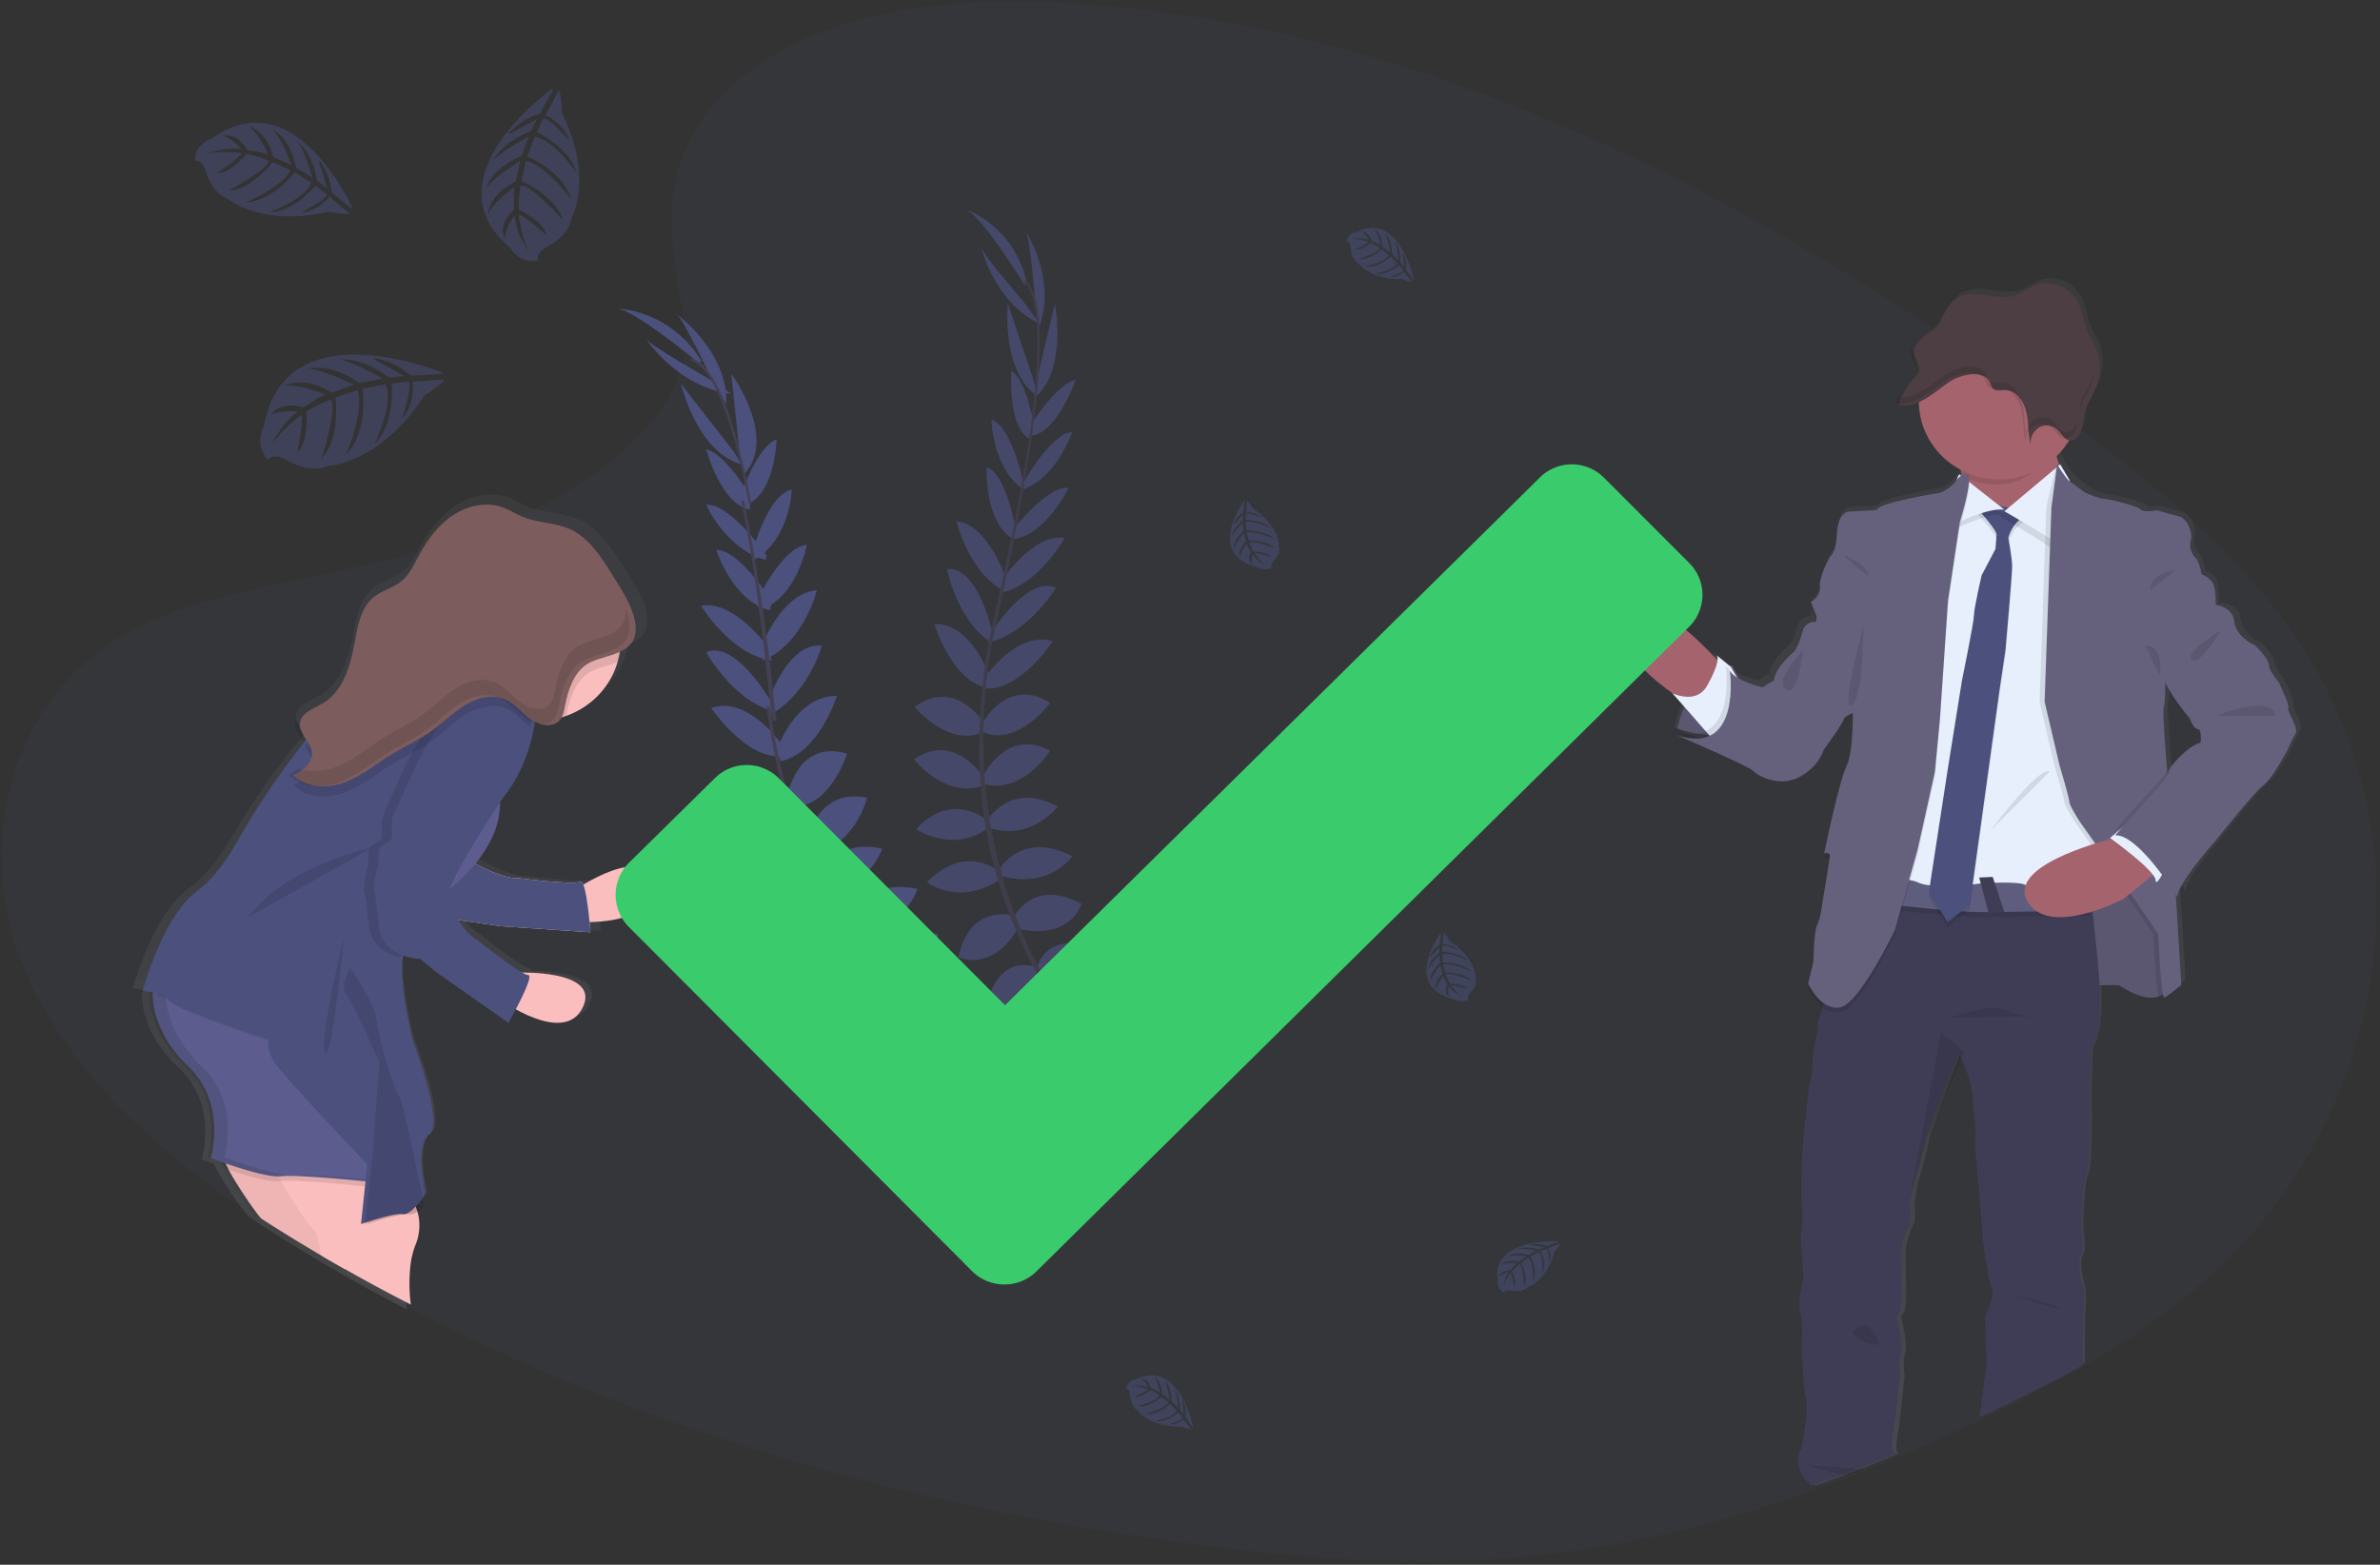 <svg id="check" width="473" height="311" xmlns="http://www.w3.org/2000/svg"><rect width="100%" height="100%" fill="#333333" stroke="none"/><defs><linearGradient x1="50.014%" y1="100.014%" x2="50.014%" y2="-.012%" id="a"><stop stop-color="gray" stop-opacity=".25" offset="0%"/><stop stop-color="gray" stop-opacity=".12" offset="54%"/><stop stop-color="gray" stop-opacity=".1" offset="100%"/></linearGradient><linearGradient x1="50.003%" y1="100.015%" x2="50.003%" y2="-.001%" id="b"><stop stop-color="gray" stop-opacity=".25" offset="0%"/><stop stop-color="gray" stop-opacity=".12" offset="54%"/><stop stop-color="gray" stop-opacity=".1" offset="100%"/></linearGradient></defs><g transform="translate(-10 -29)" fill="none" fill-rule="evenodd"><path d="M448.047 283.665a116.847 116.847 0 0 1-4.518 3.771c-.259.21-.526.41-.789.624a158.665 158.665 0 0 1-17.25 11.641l-1.122.653c-.27.164-.538.316-.821.468-6.268 3.615-12.77 6.942-19.35 10.094l-.07.037-.496.234a395.686 395.686 0 0 1-16.158 7.295l-.132.05a420.245 420.245 0 0 1-7.393 3.028c-1.006.41-2.016.792-3.027 1.182-1.901.726-3.807 1.44-5.73 2.125l-.238.09-.41.144-.514.189a283.939 283.939 0 0 1-15.242 4.957l-.09.024a258.035 258.035 0 0 1-10.84 2.901l-.496.124a218.69 218.69 0 0 1-16.224 3.282l-1.257.201a209.774 209.774 0 0 1-12.059 1.535c-22.75 2.195-45.771.41-68.382-2.65-45.656-6.189-90.709-17.789-131.798-35.97a383.64 383.64 0 0 1-23.198-11.203c-.062-.033-.115-.066-.177-.094a335.287 335.287 0 0 1-13.426-7.448c-1.294-.747-2.58-1.51-3.857-2.277a391.143 391.143 0 0 1-4.695-2.873 343.423 343.423 0 0 1-6.16-3.935l-.962-.64-.37-.25c-.521-.349-1.034-.698-1.552-1.05-19.304-13.131-36.518-29.044-44.65-48.958-9.398-22.979-3.384-52.113 19.891-65.695 8.001-4.677 17.3-7.217 26.698-9.314l.96-.214c1.59-.348 3.18-.685 4.761-1.021 5.54-1.174 11.11-2.34 16.626-3.64a262.984 262.984 0 0 0 8.552-2.154l1.158-.32a138.54 138.54 0 0 0 19.965-7.025h.042c.694-.308 1.38-.628 2.053-.956.436-.206.87-.41 1.306-.636 6.983-3.472 14.376-8.285 20.064-14.022.456-.46.9-.927 1.331-1.395.333-.365.661-.734.978-1.104 3.988-4.645 6.748-9.802 7.274-15.276.177-1.84.094-3.695-.247-5.511-.645-3.443-1.269-6.812-1.729-10.099-.858-6.175-1.15-12.08.041-17.771 1.212-5.802 3.96-11.387 9.204-16.803a49.196 49.196 0 0 1 2.56-2.462 53.927 53.927 0 0 1 14.223-8.979c.64-.273 1.285-.547 1.934-.82 14.409-5.827 31.72-7.042 47.895-6.237a261.514 261.514 0 0 1 44.876 6.237c1.17.262 2.341.537 3.504.82a311.287 311.287 0 0 1 36.965 11.42c31.372 11.789 60.98 28.157 88.643 46.22l.822.534a560.752 560.752 0 0 1 10.018 6.684l1.466.997c.723.493 1.441.986 2.156 1.482l2.202 1.522c.103.062.202.132.295.21l1.873 1.296c1.085.755 2.16 1.514 3.24 2.277l2.317 1.642c.481.344.966.685 1.446 1.034l2.465 1.797.55.41c.115.082.23.164.34.255l.07.045c6.68 4.895 13.197 9.97 19.305 15.35l.788.698.083.074c.665.59 1.33 1.19 1.983 1.793 7.977 7.255 15.123 15.051 20.964 23.668 26.829 39.803 18.865 94.915-18.458 127.688z" fill="#4B507D" opacity=".1"/><path d="M465.8 169.078c.265-.712-1.709-4.66-1.709-4.856 0-.196-2.065-2.39-2.065-3.625 0-1.234-2.696-3.882-2.696-3.882s-3.626-1.492-4.022-4.724c-.397-3.233-4.196-3.302-4.344-3.306 0 0 0-.295.025-.744 0-1.006-.03-2.8-.488-3.785a3.871 3.871 0 0 0-2.238-1.884s-.413-2.521-1.19-3.298a3.688 3.688 0 0 1-.916-3.498c.219-.686.03-1.957-.516-3.02-.413-.846-1.082-1.57-1.924-1.77h-.07c-1.892-.453-4.01-1.148-4.01-1.148s-.215.04-.533.086l-.264-.086c-.456.084-.917.141-1.38.172a1.726 1.726 0 0 1-1.118-.364c-.661-.715-5.996-2.072-6.983-2.072-.987 0-3.824-1.296-3.824-1.296l-2.829-2.137c-.793-.597-2.263-3.024-2.477-3.384l-.033-.045c-.206-.463-.38-.94-.52-1.426-.03-.09-.05-.18-.08-.278.575-.595 1.102-1.235 1.574-1.912v-.02c.128-.177.248-.369.368-.553.173-.272.338-.554.495-.846.066-.126.128-.257.194-.38.14-.005.28-.029.413-.07l.178-.064c.163-.075.315-.17.454-.282l.132-.119c.372-.347.655-.778.826-1.255.045-.139.087-.282.12-.408 0-.05.025-.102.037-.147a4 4 0 0 0 .062-.299l.025-.163c0-.102.033-.196.05-.29.016-.094 0-.115 0-.168 0-.118.032-.245.045-.368.057-.462.107-.915.206-1.365a.036.036 0 0 0 0-.02c.216-.866.544-1.701.975-2.485.413-.789.867-1.565 1.238-2.378.108-.233.211-.47.302-.707.09-.237.182-.524.264-.79 0-.077.037-.159.058-.24.054-.193.098-.388.132-.585.022-.084.039-.17.05-.257a9.935 9.935 0 0 0-.57-5.366c-.492-1.226-1.239-2.31-1.73-3.523-.756-1.843-.954-3.927-1.88-5.685-1.548-2.942-5.202-4.413-8.204-3.306-1.43.523-2.672 1.55-4.13 2.01-1.94.618-4.026.152-6.041-.126-2.015-.278-4.245-.298-5.864 1.001-1.862 1.5-2.374 4.32-4.13 5.963a9.49 9.49 0 0 1-1.374 1.022c-.355.24-.715.478-1.05.752a3.873 3.873 0 0 0-1.217 1.634 1.371 1.371 0 0 0-.046.14 1.26 1.26 0 0 0-.045.167c0 .061-.02.127-.03.192-.007.065 0 .09 0 .135a2.334 2.334 0 0 0 0 .294v.05c0 .105.034.216.055.326v.09c0 .033.05.184.082.27a.202.202 0 0 1 0 .053c.035.1.075.198.12.294 0 .045.037.098.058.147.024.039.043.08.058.123.256.477.46.98.61 1.5.081.33.06.678-.061.997a1.59 1.59 0 0 1-.265.437 5.468 5.468 0 0 1-.462.507 13.52 13.52 0 0 0-3.188 5.32l.087.025.087.02c.16.049.324.083.49.103.11.018.22.03.331.037.452.023.904-.012 1.346-.106a2.083 2.083 0 0 0 .285-.07h.042c.37-.095.732-.22 1.082-.372.082-.037.169-.07.251-.11v1.52c.314 5.229 3.296 9.94 7.912 12.501.236.135.467.262.707.38l.057.41c.017.126.033.232.046.35l-.182-.167a1.212 1.212 0 0 0-.491-.098 1.59 1.59 0 0 0-.785.2c-.422.24-.775.582-1.028.993-1.115 1.688-3.23 2.452-3.23 2.452s-11.975 1.876-12.445 3.43l-5.6.326s-1.978.258-2.172 4.336v.095c-.029.486-.066.919-.111 1.307v.057c-.347 2.718-1.132 3.008-1.132 3.008s-2.308 4.013-2.11 6.085a.194.194 0 0 1 0 .05c.027.28.009.562-.054.837a3.684 3.684 0 0 1-1.726 2.203l-.26 3.678s-2.172-.323-2.767 2.203c-.594 2.525-1.651 3.678-1.651 3.678s-3.622 2.979-3.82 5.5l-2.242 1.361s-5.2-1.164-6.388-3.236c0 0-.14-.14-.364-.34l-.033-.048v.024c-.776-.727-2.432-2.248-2.176-1.9.154.327.191.695.107 1.046l-.388-.409-1.036-1.144s-1.483-1.373-3.568-3.012c-.476-.376-.979-.76-1.507-1.152-2.668-1.958-5.876-3.944-8.26-4.243-.049-.098-.247-.837-.714-.837a.788.788 0 0 0-.512.249 6.769 6.769 0 0 0-2.22 4.976 6.767 6.767 0 0 0 2.175 4.996l.54.498 1.677 1.553 5.658 5.231c.07.05.136.102.206.147l.335.41.26.33.45.568.648.818c-.033.085-.07.167-.099.249-.243.588-.454 1.16-.628 1.684v.057c-.04.13-.082.253-.12.376 0 .04-.028.086-.04.126-.042.123-.075.246-.112.356-.037.11-.041.143-.058.213-.016.069-.029.085-.041.126-.186.65-.302 1.149-.364 1.426l-.437-.134.413.184a.55.55 0 0 1 0 .069l-.025.13c.128.062.264.12.413.177l.095.04 1.619.707c.326.143.68.295 1.06.466.38.172.674.299 1.041.454 4.229 1.863 10.155 4.54 10.576 5.076.656.846 5.005 3.302 8.96 1.226 3.957-2.076 4.803-5.248 4.803-5.248s3.824-5.239 3.956-6.015c.1-.597 1.867-1.271 2.684-1.553l.079-.025.33-.106V169.752c0 1.823-.025 5.787-.603 8.668a.053.053 0 0 0 0 .024 9.352 9.352 0 0 1-.656 2.166c-1.516 3.172-4.345 17.222-4.345 17.222h.066c.164-.03.33-.038.496-.025-.058.262-.095.466-.124.605-.029.14-.041.209-.041.209h.05c.157-.03.318-.04.478-.029.055.003.108.01.161.02 0 .082-.024.18-.04.295V199.009c0 .016-.026.127-.034.196-.343 2.338-1.334 8.423-1.334 8.423s-.413 3.363-1.057 4.528c-.277.495-.446 1.864-.553 3.27 0 .204-.03.408-.046.62a73.653 73.653 0 0 0-.123 3.356l-.03.106-.97 4.357c.016.04.034.08.054.118.07.13.182.356.343.634l.05.106a12.173 12.173 0 0 0 2.287 3.188c.216.212.448.407.694.584 0 .049-.021.102-.03.143-.008.04-.024.155-.036.229a6.564 6.564 0 0 1-.467 1.635 5.423 5.423 0 0 0-.475 1.781c-.05.44-.064.883-.041 1.324l-.054.242c-.144.666-.557 2.62-.78 4.209-.054.364-.104.715-.133 1.042a5.011 5.011 0 0 0 0 .911 7.407 7.407 0 0 1-.082 1.529c0 .147-.033.298-.054.45-.223 1.438-.59 2.946-.59 2.946l-1.185 11.259v.666c0 .086 0 .184-.025.294 0 .266-.042.58-.07.949 0 .13-.009.267-.025.408 0 .123 0 .254-.025.388v.213c0 .074 0 .212-.02.323-.021.11 0 .208 0 .31v.29c-.038.601-.08 1.251-.108 1.91v.628c0 .209 0 .41-.029.63v4.16c.01.435.042.869.1 1.3.045.319.078.654.094.997v.474c.004.079.004.158 0 .237V272.203c-.103 1.406-.297 2.546-.326 2.726v.384c0 .102.025.233.037.376v.204a.8.8 0 0 0 .025.237c.025.082 0 .078 0 .123 0 .147.025.298.041.458.017.159.037.33.05.502l.025.323c0 .155.033.319.045.478v.164c0 .11.025.216.033.33l.037.503c0 .11.025.225.033.336.008.11 0 .114 0 .171l.054.662c0 .11 0 .217.02.327 0 .172.025.348.042.511.016.164 0 .376.029.548.029.171.02.343.024.498.047.46.047.925 0 1.386-.107.466-.454 1.77-.652 3.183 0 .127-.037.254-.05.384-.012.131 0 .152 0 .23l-.024.306c0 .245-.03.494-.03.735-.018.551.045 1.102.187 1.635.094.354.163.715.206 1.079 0 .057 0 .119.02.18 0 .13.03.265.042.408.012.144.02.278.029.41 0 .285.025.58.037.878v.592a57.753 57.753 0 0 1-.078 3.846v.106s.413 7.254.854 9.58c.058.306.1.617.128.936 0 .118 0 .237.021.355a18.05 18.05 0 0 1-.28 4.021s-.463 4.982-.657 4.982c-.095 0-.525.769-.59 1.93v.032c-.059 1.295.342 3.077 2.167 4.839l.198.192.24-.09a276.057 276.057 0 0 0 8.804-3.294c2.5-.978 4.977-1.984 7.433-3.016a.467.467 0 0 1-.236-.294c-.38-1.002.186-4.087.302-4.561.115-.474 1.185-10.556 1.185-10.556s-.413-3.168.132-4.524c.545-1.357-.66-6.609-.66-6.609s-.414-.645.33-1.422c.743-.776.462-7.703.462-7.703s-.066-3.499-.066-4.406c0-.907.793-4.21 1.511-5.313.719-1.103.269-4.536.269-4.536l.041-.262c0-.098.033-.22.058-.363l.062-.348c.313-1.896.74-3.773 1.28-5.619.859-2.718 1.846-7.507 1.846-7.507l5.76-15.289.19-.474.07-.188s2.83 5.182 2.83 9.972c0 0 .726 5.762.532 7.315-.194 1.553.59 8.868.59 8.868s.851 10.491.851 10.94c0 .45 1.057 8.521 1.718 9.747.66 1.226-.66 4.986-1.053 5.375-.392.388.132 9.906.132 9.906s-.995 7.507-1.19 9.06c-.036.282-.094.707-.156 1.226 6.607-3.138 13.152-6.453 19.453-10.053.273-.151.541-.303.826-.466l.046-9.29s.462-4.335-.066-6.089c-.529-1.753-1.053-5.108-.327-6.015.727-.908.066-5.113.066-5.113s0-8.872.987-11.07c.987-2.2.661-16.12.661-16.12l.26-9.129s2.102-1.97 1.652-12.174v-.348c2.296-.143 4.885-.225 5.277.094.628.499 4.163 2.763 6.9 2.199a3.376 3.376 0 0 0 1.264-.52c.595-.26 3.304-2.525 3.304-2.525l-1.05-17.462-.11-1.942c.198.299.371.564.52.818.413.62.64 1 .64 1 0-2.717 7.775-11.52 7.775-11.52s7.247-9.256 8.825-10.36c1.577-1.103 4.679-6.927 4.679-6.927a28.107 28.107 0 0 1 1.581-3.236c.702-1.177-1.68-4.287-1.416-4.998zm-23.186 12.427a4.042 4.042 0 0 1-.875 1.745c-.033-.408-.066-.788-.1-1.197v-.106c-.462-5.697-.957-12.588-.73-13.262.186-.54.252-1.97.272-3.343.03-1.565 0-3.057 0-3.057l.075-.102c1.33 4.087 5.454 8.852 5.454 8.852s.727 2.072 1.582 2.137c.855.066.524 2.718.524 2.718a3.134 3.134 0 0 0-1.123.409 9.847 9.847 0 0 0-1.164.78c-1.891 1.423-3.87 3.764-3.915 4.426z" fill="url(#a)" fill-rule="nonzero"/><path d="M343.347 173.759s2.59-12.405 10.912-12.47l6.088 11.445-4.094 2.542s-8.794.256-12.906-1.517z" fill="#65617D"/><path d="M360.347 172.716l-4.08 2.56s-6.21.18-10.648-.814a12.967 12.967 0 0 1-2.272-.704s0-.07.045-.2a.26.26 0 0 1 0-.049 26.525 26.525 0 0 1 1.577-4.559c.254-.558.548-1.132.86-1.706 1.22-2.145 2.935-4.25 5.283-5.292a7.771 7.771 0 0 1 2.775-.663h.37l.138.252 2.058 3.871 3.894 7.304z" fill="#000" opacity=".1"/><path d="M422.425 225.187s8.351-.773 9.087-.193c.735.58 5.478 3.558 8.288 1.682 2.809-1.876.935-8.409.935-8.668 0-.259-.268-9.507-.268-9.507l-5.011-6.533-6.282-11.445-12.827-1.234.332 18.175-.064 9.314 5.81 8.409z" fill="#65617D"/><path d="M422.425 225.187s8.351-.773 9.087-.193c.735.58 5.478 3.558 8.288 1.682 2.809-1.876.935-8.409.935-8.668 0-.259-.268-9.507-.268-9.507l-5.011-6.533-6.282-11.445-12.827-1.234.332 18.175-.064 9.314 5.81 8.409z" fill="#000" opacity=".1"/><path d="M352.347 161.244s-.692 7.92-6.046 8.045c0 0-1.508-.826-3.542-2.251-4.685-3.242-12.114-9.478-10.061-15.28 2.944-8.31 17.253 7.02 17.253 7.02l1.102 1.14 1.294 1.326z" fill="#A5636D"/><path d="M353.347 161.711s-.758 8.446-6.627 8.578c0 0-1.654-.881-3.884-2.4l-.489-.577a8.305 8.305 0 0 0 3.204.78c1.467.026 3.12-.44 4.182-2.374a29.069 29.069 0 0 0 1.619-3.35 9.285 9.285 0 0 0 .586-2.08l1.41 1.423z" fill="#000" opacity=".1"/><path d="M349.837 175.289l-1.232-1.4-4.12-4.712-2.138-2.406c.927.428 1.95.67 2.994.712 1.374.028 2.92-.405 3.914-2.18a25.764 25.764 0 0 0 1.516-3.078c.682-1.715.668-2.597.425-2.896-.242-.3 1.53 1.152 2.381 1.868l.032.025.394.331.15.26 2.084 3.684v.153c.192 1.17.893 8.587-6.4 9.639z" fill="#E7EFFD"/><path d="M386.808 317.879a1.941 1.941 0 0 0-.398-.254h-.034c-.796-.323-.068-4.311.068-4.827.135-.515 1.197-10.463 1.197-10.463s-.397-3.146.136-4.5-.669-6.544-.669-6.544-.398-.643.334-1.416c.733-.773.466-7.653.466-7.653s-.063-3.469-.063-4.373c0-.904.795-4.176 1.527-5.273.733-1.096.267-4.5.267-4.5l.038-.26c.021-.095.038-.218.06-.36l.063-.344c0-.082.03-.168.046-.262.039-.205.08-.41.127-.671a71.655 71.655 0 0 1 .423-2.041 58.842 58.842 0 0 1 .28-1.141c.034-.127.063-.25.102-.377.097-.376.203-.74.317-1.088.846-2.704 1.866-7.461 1.866-7.461l6.184-15.7.072-.188.195.364c.643 1.256 2.662 5.53 2.662 9.535 0 0 .736 5.727.533 7.265-.203 1.538.601 8.811.601 8.811s.846 10.415.846 10.865c0 .45 1.067 8.491 1.731 9.71.665 1.22-.664 4.954-1.066 5.318-.402.364.135 9.842.135 9.842s-.998 7.457-1.202 8.999c-.042.368-.127.986-.215 1.743l.512-.234.072-.036c6.771-3.142 13.48-6.46 19.938-10.063l.055-9.862s.466-4.312-.063-6.046c-.53-1.734-1.067-5.08-.339-5.984.728-.904.072-5.077.072-5.077s0-8.81.995-10.995c.994-2.184.668-16.014.668-16.014l.263-9.065s2.171-2 1.659-12.44a90.545 90.545 0 0 0-.258-3.636 663.703 663.703 0 0 0-1.168-11.375c-.034-.344-.077-.684-.11-1.015-.08-.7-.157-1.37-.233-2.008-.026-.188-.047-.373-.068-.557-.11-.916-.213-1.761-.309-2.536-.034-.302-.076-.601-.11-.883-.055-.41-.106-.818-.152-1.199 0-.09-.026-.18-.038-.27 0-.163-.039-.319-.06-.47-.22-1.67-.351-2.581-.351-2.581h-.06l-6.69.057-14.606.135h-.428l-7.618.07h-.466l-3.656.036h-.623l-7.618.07h-.461l-3.128 12.46-6.386 14.149s-.098 1.55-.322 3.063v.09c0 .054 0 .103-.025.148-.026.045-.026.155-.039.229a7.735 7.735 0 0 1-.537 2 4.872 4.872 0 0 0-.423 1.411 8.002 8.002 0 0 0-.098 1.567v.086s-.508 2.23-.804 4.127a18.03 18.03 0 0 0-.135 1.043 6.38 6.38 0 0 0-.06 1.199c.024.41.008.82-.046 1.227 0 .147-.034.298-.055.45-.207 1.505-.626 3.19-.626 3.19l-1.202 11.192v.503c0 .086 0 .184-.026.295 0 .266-.042.58-.072.949 0 .13-.008.267-.025.409 0 .122 0 .253-.026.388v.213c0 .074 0 .213-.02.323-.022.11 0 .209 0 .311v.29c-.035.602-.077 1.252-.107 1.91v.63c0 .21 0 .41-.03.63V267.338c.006.457.04.913.102 1.366.043.302.077.613.098.932v2.545c-.106 1.407-.305 2.548-.335 2.728v.385c0 .102.026.233.038.376v.204c0 .074 0 .156.026.238.025.081 0 .077 0 .122 0 .148.025.299.042.459l.051.503.025.323c0 .155.034.319.047.478v.164c0 .11.025.217.034.331l.038.503c0 .11.025.225.034.336v.172l.055.662c0 .11 0 .217.02.328 0 .171.026.347.043.51.017.165 0 .377.03.549.03.172.021.344.025.5a7.03 7.03 0 0 1 0 1.34 30.413 30.413 0 0 0-.66 3.232c0 .127-.038.254-.05.385-.013.13 0 .151 0 .229l-.026.307c0 .245-.03.495-.03.736-.01.52.054 1.039.19 1.542.115.446.193.9.233 1.358.034.262.055.54.072.818.017.278.026.581.039.88v.593c.025 1.943-.085 3.8-.085 3.8a.43.43 0 0 0 0 .049v.033c.042.818.423 7.269.846 9.436.074.385.123.772.148 1.162 0 .119 0 .237.022.356.03 1.26-.07 2.52-.3 3.76 0 0-.623 4.994-.822 4.994-.102 0-.61.908-.597 2.237v.033c0 1.252.5 2.863 2.197 4.5l.474.458c1.98-.683 3.944-1.395 5.904-2.12 1.041-.388 2.082-.776 3.12-1.177a332.432 332.432 0 0 0 7.617-3.02l.149-.093z" fill="#3F3D56"/><path d="M421.347 124.955l-10.074 10.334s-12.926-4.99-11.567-6.654c.529-.657.433-2.732.139-5.023-.476-3.622-1.498-7.793-1.498-7.793s22.593-3.53 20.684.133c-.693 1.335-.576 2.911-.143 4.342a16.222 16.222 0 0 0 2.46 4.661z" fill="#A5636D"/><path d="M419.231 115.959c-.699 1.341-1.035 1.47-.598 2.925-2.981 3.058-6.775 6.405-11.492 6.405a16.897 16.897 0 0 1-7.282-1.63c-.48-3.639-1.512-7.83-1.512-7.83s22.812-3.551 20.884.13z" fill="#000" opacity=".1"/><path d="M423.347 108.73c0 8.593-7.163 15.559-16 15.559-8.836 0-16-6.966-16-15.558v-.225c.191-8.501 7.367-15.278 16.112-15.217 8.744.061 15.819 6.939 15.884 15.442h.004z" fill="#A5636D"/><path d="M425.347 211.04c-2.09 0-8.972.075-16.682.198h-.096l-2.546.042h-.08c-9.144.148-18.154-1.655-21.77-1.313-7.693.73 2.76-7.176 2.76-7.176a63.796 63.796 0 0 0 17.518 1.79l2.211-.118c6.987-.397 14.01-1.06 17.682-2.174.255 2.06.627 5.044 1.003 8.75z" fill="#000" opacity=".1"/><path d="M425.347 210.04c-2.09 0-8.972.071-16.682.198h-.096l-2.546.042h-.08c-9.144.148-18.154-1.655-21.77-1.313-7.693.726 2.76-7.176 2.76-7.176a63.693 63.693 0 0 0 17.518 1.786l2.211-.114c6.987-.397 14.01-1.064 17.682-2.174.255 2.06.627 5.053 1.003 8.75z" fill="#5F5D7E"/><path d="M404.116 128.628l-12.29 5.57-9.479 71.09s5.608-2.47 8.816-.906c3.207 1.566 13.089.132 13.089.132s7.222-.412 8.28.387c1.058.8 13.629-3.237 13.629-3.237s2.269-4.923.53-5.697c-1.737-.775.536-8.433.536-8.433l-1.066-51.289-2.124-6.59-5.744-3.366-5.876 4.53-2.804.392-5.497-2.583z" fill="#000" opacity=".1"/><path d="M404.116 128.608l-12.286 5.57-9.483 71.11s5.608-2.471 8.816-.906c3.207 1.566 13.089.128 13.089.128s7.222-.387 8.28.387c1.058.775 13.629-3.238 13.629-3.238s2.269-4.918.53-5.697c-1.737-.778.536-8.42.536-8.42l-1.066-51.292-2.124-6.592-5.744-3.37-5.876 4.532-2.804.387-5.497-2.599z" fill="#E7EFFD"/><path d="M403.185 131.327s3.659 4.077 3.588 4.921c-.07.844-.206 2.846-.206 2.846l-2.737 5.247s-1.517 6.54-1.517 7.9c0 1.358-2.413 13.141-2.413 13.141l-2.895 18.122-3.658 23.763 3.724 6.022 4.413-3.497 5.855-42.338 1.242-8.352s1.315-15.02 1.315-16.573c0-1.553-.758-5.634-.758-5.634s.899-3.884 4.623-4.79c3.724-.906-.277-.198-.277-.198l-2.136-1.618-1.864.712s-5.193-1.487-6.299.326z" fill="#000" opacity=".1"/><path d="M403.21 130.327s3.653 4.077 3.587 4.917c-.066.84-.21 2.85-.21 2.85l-2.759 5.248s-1.517 6.536-1.517 7.895c0 1.36-2.412 13.147-2.412 13.147L397 182.506l-3.653 23.761 3.723 6.022 4.412-3.497 5.854-42.336 1.241-8.353s1.316-15.02 1.316-16.578c0-1.557-.759-5.63-.759-5.63s.877-3.888 4.618-4.794c3.74-.906-.272-.194-.272-.194l-2.14-1.618-1.86.712s-5.165-1.49-6.27.326z" fill="#4B507D"/><path d="M399.424 124.289s-.616.373-.768 2.874c-.152 2.5-2.309 8.126-2.309 8.126s7.998-4.5 12-4l-8.923-7z" fill="#000" opacity=".1"/><path d="M399.424 123.289s-.616.377-.768 2.874c-.152 2.496-2.309 8.126-2.309 8.126s7.998-4.5 12-4l-8.923-7z" fill="#E7EFFD"/><path d="M418.43 122.289l-11.083 9.326s9.344 5.31 10.563 6.59c1.218 1.282 2.437-12.69 2.437-12.69l-1.916-3.226z" fill="#000" opacity=".1"/><path d="M419.452 121.289l-11.105 9.326s9.343 5.31 10.562 6.59c1.219 1.282 2.438-12.695 2.438-12.695l-1.895-3.221z" fill="#E7EFFD"/><path d="M401.141 124.387s-1.2-.584-2.331 1.096c-1.132 1.68-3.265 2.465-3.265 2.465s-12.132 1.873-12.599 3.42l-5.663.321s-2.001.234-2.188 4.342c-.186 4.107-1.271 4.452-1.271 4.452s-2.336 4.004-2.12 6.07c.216 2.066-1.802 3.101-1.802 3.101l8.347 20.964s.267 8.654-1.271 11.816c-1.54 3.163-4.4 17.177-4.4 17.177s1.199-.26 1.131.517c-.068.776-1.467 9.233-1.467 9.233s-.398 3.356-1.064 4.518c-.665 1.162-.733 7.233-.733 7.233l-1.098 4.39s2.544 5.488 6.401 4.711c3.858-.776 10.861-15.43 10.861-15.43l4.464-15.817 3.468-15.628 1-10.589 1.598-23.44 2.332-15.496s2.615-8.33 1.67-9.426z" fill="#000" opacity=".1"/><path d="M401.145 123.385s-1.2-.579-2.332 1.1c-1.132 1.68-3.27 2.464-3.27 2.464s-12.13 1.873-12.597 3.421l-5.665.324s-2.002.26-2.201 4.324c-.2 4.066-1.272 4.456-1.272 4.456s-2.332 4.004-2.12 6.069c.212 2.066-1.798 3.096-1.798 3.096l8.32 20.967s.266 8.652-1.273 11.814c-1.54 3.162-4.397 17.173-4.397 17.173s1.2-.259 1.132.518c-.068.776-1.467 9.23-1.467 9.23s-.399 3.356-1.064 4.518c-.666 1.162-.734 7.23-.734 7.23l-1.06 4.411s2.544 5.486 6.399 4.714c3.854-.772 10.868-15.431 10.868-15.431l4.465-15.814 3.468-15.604.997-10.586 1.602-23.431 2.333-15.494s2.599-8.368 1.666-9.469z" fill="#65617D"/><path d="M359.347 173.61l-3.978 2.666s-6.055.186-10.381-.848l-2.207-.954-.434-.19.456.14c2.285.66 4.07.648 5.464.19 5.607-1.84 4.986-10.871 4.778-12.914 0-.204-.035-.335-.044-.386v-.025l.035.05a2.85 2.85 0 0 0 .508.61l1.977 3.862v.161l3.826 7.638z" fill="#000" opacity=".1"/><path d="M373.088 148.289l-1.874.528-.269 3.775s-2.211-.327-2.812 2.243c-.6 2.571-1.675 3.775-1.675 3.775s-3.685 3.032-3.886 5.603l-2.28 1.384s-5.291-1.187-6.497-3.296c0 0 2.412 17.01-10.448 12.858 0 0 14.402 6.199 15.071 7.054.669.856 5.092 3.355 9.11 1.258s4.891-5.406 4.891-5.406 3.886-5.338 4.018-6.131c.133-.793 3.15-1.715 3.15-1.715l5.76-13.71-12.259-8.22z" fill="#65617D"/><path d="M416.685 129.848l1.956-8.56s.858 2.79 1.754 3.437c.896.647 2.9 2.14 2.9 2.14s2.898 1.3 3.906 1.3 6.476 1.361 7.15 2.062c.673.701 3.37.194 3.37.194s2.227.714 4.182 1.167c1.956.454 2.9 3.568 2.492 4.798a3.65 3.65 0 0 0 .944 3.502c.81.78 1.214 3.3 1.214 3.3.993.31 1.817.987 2.294 1.88.673 1.428.472 4.538.472 4.538l-10.045 13.612s.133 5.25-.27 6.418c-.403 1.167 1.415 21.012 1.415 21.012l2.09 34.108s-2.763 2.269-3.372 2.529c-.609.26-1.214-12.061-1.214-12.515 0-.454-15.572-22.44-15.572-22.44s-2.093-3.241-2.093-3.955-1.956-7.26-1.956-7.26l-2.955-12.618 1.338-38.65z" fill="#000" opacity=".1"/><path d="M450.345 148.89c0 .445-.026.742-.026.742l-10.037 13.606s.137 5.253-.266 6.42c-.236.677.279 7.653.754 13.38.34 4.123.66 7.62.66 7.62l.884 14.464 1.2 19.635s-2.76 2.268-3.365 2.528c-.605.26-1.214-12.057-1.214-12.514 0-.458-15.582-22.435-15.582-22.435s-2.088-3.245-2.088-3.958c0-.714-1.955-7.261-1.955-7.261l-2.963-12.638 1.346-38.635 1.145-8.555s1.685 2.791 2.573 3.434c.888.644 2.894 2.14 2.894 2.14s2.899 1.3 3.91 1.3c1.013 0 6.471 1.36 7.149 2.06.677.702 3.37.195 3.37.195s2.22.713 4.176 1.166c1.955.454 2.899 3.567 2.496 4.796a3.636 3.636 0 0 0 .943 3.5c.806.776 1.213 3.299 1.213 3.299a3.928 3.928 0 0 1 2.294 1.88c.46 1.023.502 2.82.49 3.83z" fill="#65617D"/><path d="M380.347 321.113c-1.21.408-2.424.788-3.639 1.176-3.806-.919-7.36-2-7.36-2 3.681.109 7.353.384 11 .824zM409.347 286.289s9.445 1.786 10 3l-10-3zM380.984 292.289s-5.808 1.152-.185 3.456c5.623 2.304.185-3.456.185-3.456zM397.347 231.289c.498 0 8.251-2.99 10.952-1.659 2.7 1.331 6.048 1.326 6.048 1.326l-17 .333zM400.347 237.957l-.084.659-7.231 16.201s-1.164 4.915-2.176 7.704a44.41 44.41 0 0 0-1.509 5.768l6.413-34 4.587 3.668z" fill="#000" opacity=".1"/><path d="M408.347 210.245l-3.091.044h-.097l-1.812-6.879c.888-.035 1.787-.074 2.685-.121l2.315 6.956z" fill="#3F3D56"/><path d="M439.347 201.68l-1.67 1.369-5.562 4.564s-15.099 7.998-19.257.399c-3.667-6.692 13.452-11.469 17.576-12.511.559-.14.879-.212.879-.212l8.034 6.39z" fill="#A5636D"/><path d="M376.347 139.289s3.996 1.478 4.904 3.543c.908 2.065-4.904-3.543-4.904-3.543zM368.347 158.289s-5.777 5.548-3.446 7.694c2.332 2.145 3.446-7.694 3.446-7.694zM442.347 142.289s-4.836.412-5 4l5-4zM405.347 194.289c.434-.372 9.819-13.046 12-11.93l-12 11.93zM423.347 109.01a15.687 15.687 0 0 1-1.894 7.482h-.12c-1.013-.212-1.54-1.381-2.313-2.119a3.173 3.173 0 0 0-3.63-.504 3.64 3.64 0 0 0-1.783 3.42c-.513-2.119-.35-4.403-.855-6.538-.505-2.136-2.006-4.301-4.067-4.34-.889 0-1.924.327-2.565-.334-.39-.398-.466-1.025-.757-1.508-1.475-2.36-5.956-1.166-7.786.046-1.83 1.212-3.955 3.144-6.23 4.182.191-8.664 7.367-15.57 16.112-15.508 8.744.063 15.819 7.071 15.884 15.737l.004-.017z" fill="#000" opacity=".1"/><path d="M405.35 104.72c.288.477.365 1.097.752 1.49.637.65 1.666.315 2.55.331 2.048.034 3.544 2.174 4.041 4.285.497 2.111.336 4.356.85 6.463a3.592 3.592 0 0 1 1.772-3.376 3.159 3.159 0 0 1 3.604.498c.77.72 1.275 1.877 2.303 2.094 1.029.218 1.98-.745 2.346-1.792.366-1.047.336-2.195.574-3.28.455-2.056 1.815-3.74 2.55-5.692a10.164 10.164 0 0 0-.068-7.355c-.501-1.256-1.245-2.35-1.755-3.585-.765-1.876-.97-3.991-1.904-5.78-1.573-2.994-5.278-4.49-8.321-3.35-1.454.54-2.716 1.583-4.19 2.048-1.973.624-4.085.155-6.129-.126-2.044-.28-4.305-.306-5.95 1.018-1.89 1.524-2.41 4.39-4.186 6.065-.748.703-1.674 1.151-2.46 1.8-.787.65-1.467 1.617-1.377 2.673.119 1.365 1.474 2.605.973 3.866-.18.366-.433.694-.744.963a13.78 13.78 0 0 0-3.234 5.424c3.578 1.101 7.446-2.785 10.246-4.607 1.84-1.227 6.294-2.413 7.756-.076z" fill="#4C3E42"/><path d="M440.347 201.878l-1.998 1.41c-1.762-2.51-9.002-7.523-9.002-7.523l.312-.258c.669-.144 1.052-.218 1.052-.218l9.636 6.59z" fill="#000" opacity=".1"/><path d="M441.347 199.537s-.694 1.528-1.408 2.85c-.714 1.324-1.477 2.52-1.537 1.546-.078-1.925-9.055-8.378-9.055-8.378l1.216-1.048 1.414-1.218 9.37 6.248z" fill="#E7EFFD"/><path d="M441.428 190.21l.92 15.079c-2.177-3.263-8.157-11.631-12-11.36l9.323-10.316c.39-.416.748-.859 1.07-1.324.353 4.29.687 7.921.687 7.921z" fill="#000" opacity=".1"/><path d="M442.347 199.469s-.71 1.511-1.44 2.82c-2.757-3.248-6.54-7.079-9.56-7.795l1.444-1.205 9.556 6.18z" fill="#000" opacity=".1"/><path d="M447.129 147.289l2.436 1.835s4.059.067 4.463 3.337c.405 3.27 4.128 4.789 4.128 4.789s2.776 2.686 2.776 3.933c0 1.248 2.096 3.475 2.096 3.671 0 .196 2.032 4.196 1.76 4.918-.27.722 2.152 3.871 1.42 5.051a28.563 28.563 0 0 0-1.622 3.28s-3.18 5.901-4.808 7.015c-1.626 1.114-9.064 10.491-9.064 10.491s-7.984 8.918-7.984 11.68c0 0-7.782-12.593-12.383-12.264l9-10.032s1.554-1.64 1.623-2.624c.068-.984 4.33-5.51 6.361-5.706 0 0 .336-2.69-.542-2.753-.878-.063-1.623-2.165-1.623-2.165s-5.957-6.82-6.026-11.15c-.069-4.33 7.989-13.306 7.989-13.306z" fill="#65617D"/><path d="M451.347 154.289s-7.354 4.394-5.779 5.815c1.576 1.42 5.78-5.815 5.78-5.815zM450.347 171.289s10.898-4.5 12 0h-12zM380.347 153.289s0 14.485-2.344 15.916c-2.343 1.43 2.344-15.916 2.344-15.916zM436.347 157.289l2.851 6s1.132-5.888-2.85-6z" fill="#000" opacity=".1"/><g opacity=".1" fill="#000"><path d="M390.793 101.447c.485-1.23-.783-2.433-.951-3.75a2.477 2.477 0 0 0-.21 1.183c.083.996.841 1.921 1.022 2.842a1.66 1.66 0 0 0 .14-.275zM412.743 115.555c-.476-2.083-.337-4.254-.817-6.316-.48-2.063-1.975-4.234-4.004-4.267-.876 0-1.895.317-2.527-.33-.383-.39-.458-1.007-.745-1.482-1.448-2.321-5.86-1.146-7.667.045-2.708 1.78-6.425 5.505-9.9 4.663-.163.396-.32.796-.45 1.208 3.546 1.096 7.377-2.77 10.152-4.583 1.806-1.188 6.215-2.367 7.667-.042.287.475.362 1.092.746 1.484.631.645 1.65.312 2.526.329 2.03.033 3.511 2.162 4.004 4.262.493 2.1.333 4.334.842 6.43-.037-.474.021-.95.173-1.4zM422.697 113.097c-.363 1.042-1.306 1.996-2.325 1.783-1.019-.212-1.515-1.358-2.278-2.083a3.132 3.132 0 0 0-3.574-.492 3.554 3.554 0 0 0-1.756 3.171c.266-.8.82-1.475 1.558-1.896a3.12 3.12 0 0 1 3.57.496c.762.717 1.263 1.867 2.282 2.084 1.02.216 1.963-.742 2.325-1.784a9.082 9.082 0 0 0 .362-1.883 5.81 5.81 0 0 1-.164.604zM425.808 104.176c-.745 1.942-2.105 3.617-2.526 5.659-.093.416-.143.833-.194 1.25.45-2.034 1.794-3.705 2.526-5.642a9.796 9.796 0 0 0 .611-2.717c-.1.494-.24.979-.417 1.45z"/></g><circle fill="#E6E8EC" cx="332.847" cy="150.789" r="1"/><path d="M203.347 240.508s5.395-3.808 11-1.448c0 0-1.57 3.272-8.533 3.228l-2.467-1.78zM203.62 241.289s-1.73 6.066 3.53 10c0 0 2.94-2.568-.395-8.542l-3.136-1.458zM197.347 235.333s.191-5.093 11.999-3.848c0 0 .186 3.278-3.875 4.983-4.062 1.705-6 .47-8.124-1.135z" fill="#4B507D"/><path d="M196.972 235.289s-5.862 1.553-.067 11c0 0 3.908-.749 4.377-4.583.469-3.835-1.664-5.083-4.31-6.417zM190.367 230.334s-.99-8.442 10.94-8.03c0 0 1.139 7.633-8.76 9.985l-2.18-1.955zM183.347 221.267s1.238-8.825 12.999-6.626c0 0 .354 7.597-11.012 8.648l-1.987-2.022zM178.347 212.64s2.327-9.306 14-6.977c0 0-2.436 8.362-13.177 8.626l-.823-1.648zM172.347 204.713s2.183-9.422 13-7.038c0 0-3.249 8.996-12.227 8.601l-.773-1.563zM170.347 196.694s1.556-11.226 12-9.149c0 0-2.597 10.266-11.166 10.744l-.834-1.595zM166.347 187.63s1.87-11.87 12-8.849c0 0-3.52 11.288-11.231 10.465l-.769-1.615zM164.347 178.16s3.522-10.875 12-10.871c0 0-3.588 11.481-11.197 13l-.803-2.129zM162.347 169.333s3.88-12.758 11-12.013c0 0-2.643 9.742-10.67 13.969l-.33-1.956zM161.347 157.566s3.81-10.638 11-11.277c0 0-2.445 10.424-10.705 14l-.295-2.723zM160.347 148.547s5.065-10.867 10-11.258c0 0-1.917 10.608-9.423 13l-.577-1.742zM159.347 139.417s2.961-11.992 8-13.128c0 0-.22 9.74-7.443 14l-.557-.872zM157.347 127.077s3.12-9.273 7-10.788c0 0-.261 10.825-5.975 13l-1.025-2.212z" fill="#4B507D"/><path d="M157.1 120.312l-1.753-17.023s9.306 12.629 2.526 20l-.774-2.977zM151.335 104.102s-5.72-12.166-6.988-12.813c0 0 10.482 7.665 9.983 18l-2.995-5.187zM191.298 228.299s-8.629-.766-7.908 10.967c0 0 7.81.912 9.957-8.87l-2.049-2.097zM184.26 221.289s-10.105.3-8.796 10.972c0 0 8.538 1.007 10.883-9.03l-2.086-1.942zM178.562 213.908s-8.348-3.666-13.215 6.838c0 0 7.697 3.025 14-5.205l-.785-1.633zM173.59 205.062s-8.64-4.13-13.243 6.7c0 0 8.95 2.933 14-5.046l-.758-1.654zM170.909 196.5s-8.397-7.65-14.562.665c0 0 8.521 6.23 15 1.094l-.438-1.758zM167.992 186.41s-8.51-7.602-14.645.92c0 0 9.458 6.142 15 .727l-.355-1.646zM165.33 176.922s-6.669-9.728-13.983-7.22c0 0 6.923 10.31 14 9.546l-.017-2.326zM163.101 168.24s-6.832-11.995-12.754-9.647c0 0 4.946 9.23 13 11.696l-.246-2.049zM162.59 157.496s-7.05-9.484-13.243-8.062c0 0 5.833 9.663 14 10.855l-.758-2.793zM163.347 148.524s-6.279-10.284-11-10.235c0 0 3.268 10.309 10.689 12l.311-1.765zM162.347 139.364s-7.053-10.207-12-10.074c0 0 3.788 8.797 11.824 10.999l.176-.925zM159.347 127.91s-5.079-8.745-9-9.621c0 0 2.82 10.766 8.592 12l.408-2.38z" fill="#4B507D"/><path d="M155.797 118.72l-10.45-13.431s3.1 13.497 12 16l-1.55-2.57zM150.458 104.036s-11.662-6.63-12.11-7.747c0 0 6.216 9.638 17 11l-4.89-3.253zM149.062 101.289s-13.413-11.128-16.715-11c0 0 10.68.075 17 10.37l-.285.63z" fill="#4B507D"/><path d="M159.347 129.215l-.485.074c-3.25-17.307-7.326-27.463-11.515-28.594l.142-.406c4.427 1.187 8.525 11.197 11.858 28.926zM164.347 172.205l-.833.084a107.108 107.108 0 0 1-.65-5.065c-1.509-14.767-3.4-28.31-5.517-38.442l.461-.493c2.096 10.15 4.386 24.093 5.9 38.86.168 1.71.388 3.41.64 5.056z" fill="#444053"/><path d="M218.018 248.289c-.123-.05-12.214-4.78-25.04-16.673a95.968 95.968 0 0 1-18.76-23.926c-6.148-11.116-10.174-24.915-11.87-38.401l.717.296c3.798 30.266 18.797 50.496 30.509 61.364 12.699 11.786 24.655 16.467 24.773 16.52l-.33.82z" fill="#444053"/><g opacity=".7"><path d="M225.753 235.786s5.409-1.746 9.379 1.556c0 0-2.133 2.271-7.823.497l-1.556-2.053zM225.143 235.794s-2.834 4.83-.31 9.29c0 0 2.703-1.59 2.06-7.393l-1.75-1.897zM220.795 229.297s1.564-4.332 11.355-.168c0 0-.74 2.874-4.702 3.285-3.962.41-5.265-1.183-6.653-3.117zM220.18 229.12s-4.697.218-3.431 10.592c0 0 3.02.131 4.555-3.458 1.535-3.59.37-5.302-1.123-7.133zM216.122 221.318s1.43-7.425 11.667-3.926c0 0-1.081 6.776-10.304 6.16l-1.363-2.234zM211.492 211.277s3.713-7.865 13.458-2.653c0 0-1.93 7.133-12.31 5.063l-1.148-2.41zM208.796 201.458s4.626-7.413 14.3-2.263c0 0-4.459 6.57-14.022 3.926l-.278-1.663zM206.302 191.905s4.652-7.712 13.942-2.579c0 0-5.522 7.035-13.677 4.173l-.265-1.594zM205.39 183.216s4.626-9.713 13.306-5.002c0 0-5.27 8.554-13.037 6.665l-.27-1.663zM205.125 172.94s5.004-9.7 13.588-4.23c0 0-6.38 8.731-13.323 5.82l-.265-1.59zM205.78 163.614s6.275-9.363 13.484-7.166c0 0-6.515 9.922-13.458 9.388l-.025-2.222zM207.034 154.674s7.15-11.38 12.819-8.858c0 0-5.203 8.763-13.143 10.837l.324-1.98zM209.246 144.181s6.35-9.376 12.314-8.242c0 0-5.185 9.507-12.928 10.957l.614-2.715zM211.19 134.39s7.22-9.161 11.152-8.373c0 0-4.706 9.65-11.233 10.168l.08-1.794zM213.178 125.315s5.783-10.493 9.905-10.403c0 0-3.062 9.035-9.749 11.343l-.156-.94zM214.966 113.225s5.29-8.181 8.798-8.719c0 0-3.533 10.361-8.676 11.088l-.122-2.37zM215.883 105.212l3.785-15.889s2.552 13.417-4.122 18.78l.337-2.89zM215.693 88.379s-1.026-12.604-1.863-13.511c0 0 6.195 9.634 2.734 19.014l-.87-5.503zM215.853 221.178s-7.15-2.903-9.748 7.392c0 0 6.396 2.83 10.934-5.047l-1.186-2.345zM211.219 210.907s-8.55-2.283-10.746 8.361c0 0 6.834 3.15 11.894-5.938l-1.148-2.423zM208.527 202.115s-6.784-5.61-14.3 2.262c0 0 6.356 4.859 14.573-.6l-.273-1.662zM206.105 191.938s-6.906-5.885-14.06 1.865c0 0 7.516 4.969 14.324-.267l-.264-1.598zM205.427 183.466s-5.681-9.162-13.786-3.552c0 0 6.195 7.942 13.698 5.232l.088-1.68z" fill="#4B507D"/><path d="M205.63 172.81s-5.687-9.336-13.88-3.286c0 0 6.99 8.275 13.711 4.899l.168-1.614zM206.647 163.528s-3.41-10.678-10.96-10.493c0 0 3.487 11.285 10.304 12.62l.656-2.127zM207.223 154.661s-2.805-13.067-9.008-12.562c0 0 1.867 9.967 8.63 14.534l.378-1.972zM209.814 143.7s-3.646-10.677-9.71-11.088c0 0 2.489 10.497 9.58 13.852l.13-2.763zM211.896 134.358s-1.956-11.4-5.808-12.513c0 0-.497 10.677 5.017 14.135l.79-1.622zM213.452 125.142s-2.452-11.671-6.426-12.73c0 0 .277 9.498 6.001 13.597l.425-.867zM215.639 114.079s-1.611-9.548-4.627-11.38c0 0-.887 10.887 3.563 13.52l1.064-2.14z" fill="#4B507D"/><path d="M215.496 104.793l-5.211-15.502s-1.325 13.589 5.808 18.352l-.597-2.85zM213.372 88.904s-8.374-9.65-8.411-10.866c0 0 2.56 11.088 11.775 15.367l-3.364-4.5zM213.616 85.623s-8.744-14.205-11.776-14.99c0 0 9.622 3.007 12.196 14.473l-.42.517z" fill="#4B507D"/><path d="M215.067 115.693l-.446-.062c2.473-17.548 2.01-28.43-1.304-30.636l.257-.362c3.511 2.337 4.029 13.072 1.493 31.06z" fill="#444053"/><path d="M207.11 157.121l-.665-.119c.303-1.622.644-3.285 1.022-4.903 3.264-14.205 5.888-27.355 7.28-37.371l.5-.354c-1.413 10.017-3.852 23.63-7.124 37.852-.37 1.643-.715 3.281-1.013 4.895z" fill="#444053"/><path d="M235.649 247.063c-.101-.078-10.17-8.09-18.753-23.125a93.897 93.897 0 0 1-10.594-28.222c-2.473-12.37-2.103-26.693.374-40.007l.593.488c-5.572 29.93 2.524 53.536 10.376 67.277 8.5 14.899 18.45 22.825 18.55 22.903l-.546.686z" fill="#444053"/></g><path d="M137.61 209.372c-.977.398-1.993.699-3.031.896a30.802 30.802 0 0 1-5.502.514c.054.482.095.93.137 1.337.1 1.118.158 1.888.158 1.888l-1.95-.132-16.086-1.086-9.407-1.377c.454.602.947 1.175 1.476 1.714a7.77 7.77 0 0 0 1.88 1.444s8.488 6.798 9.956 6.86c.208 0 .274.205.241.53 3.572 0 14.68.514 11.598 6.63a4.903 4.903 0 0 1-2.524 2.43c-3.564 1.492-8.94-1.193-11.71-2.842-.27.522-.529 1.008-.757 1.423-.47.876-.799 1.456-.799 1.456l-.279-.198-14.272-10.05-3.127-2.624a11.023 11.023 0 0 1-2.708-.465l-.415-.132a.785.785 0 0 0-.046.111c-.114.321-.199.652-.254.987v.149c-.058.383-.097.768-.116 1.155 0 .263-.021.543-.021.823-.025 5.6 2.246 14.603 2.246 14.603s5.884 14.842 3.796 18.267a1.549 1.549 0 0 1-.415.444c-.737.527-1.177 1.464-1.406 2.579-.778 3.635.586 9.183.586 9.183s-.124.206-.337.526a15.917 15.917 0 0 1-1.547 2.057 6.11 6.11 0 0 1-.274.296 7.213 7.213 0 0 1-.832.74c.054.16.112.325.17.502.059.176.134.452.192.699a9.922 9.922 0 0 1-.52 6.05 16.514 16.514 0 0 0-1.048 4.346c-.27 2.726-.199 5.475.212 8.184-.062-.033-.116-.066-.179-.095-4.599-2.377-9.133-4.86-13.602-7.448a260.814 260.814 0 0 1-3.905-2.282 396.807 396.807 0 0 1-4.754-2.879c-2.08-1.283-4.158-2.599-6.238-3.943l-.973-.642-.374-.25c-.528-.35-1.048-.7-1.572-1.054a78.938 78.938 0 0 1-5.88-8.636 26.27 26.27 0 0 1-.782-1.476v-.025l-.142-.3-.586-.206c-1.102-.382-1.8-.65-1.8-.65.508-1.834.751-3.731.723-5.633-.033-3.702-1.069-8.636-5.336-12.593-6.304-5.893-7.173-11.712-7.265-13.945v-.411a5.096 5.096 0 0 1 .025-.564l.482-.456c-1.222-.243-2.37-.354-2.37-.354s4.184-14.969 11.228-19.966c3.494-2.467 6.4-6.58 8.455-10.108a153.138 153.138 0 0 1 12.592-18.255l1.269-1.583.37-.465.079-.095.1-.131a37.344 37.344 0 0 0-.524-.765l-.117-.169c-.553-.822-1.027-1.645-.952-2.628v-.028-.21c.018-.164.048-.326.091-.485.015.026.031.05.05.074.595-1.711 2.886-2.468 4.575-3.414 3.98-2.212 5.676-7.052 6.529-11.556.661-3.503 1.21-7.43 3.955-9.68 1.771-1.448 4.158-1.925 5.95-3.36a11.047 11.047 0 0 0 2.53-3.212c.415-.699.773-1.423 1.16-2.122 1.771-3.166 4.1-6.111 7.182-8.007 3.081-1.896 6.99-2.632 10.367-1.357 1.302.49 2.495 1.234 3.743 1.78a14.7 14.7 0 0 0 2.379.733c2.54.588 5.215.74 7.602 1.789 3.88 1.702 6.404 5.47 8.708 9.047 1.193 1.85 3.069 4.557 4.133 7.28v-.285c.514 1.2.796 2.482.832 3.784.021.554-.04 1.108-.179 1.645-.382 1.398-1.36 2.282-2.586 2.932l-.196.094a8.364 8.364 0 0 1-.807.358c-.041.226-.087.457-.137.679-.02.094-.046.193-.07.288-.055.23-.117.456-.183.682a15.811 15.811 0 0 1-4.99 7.543 16.822 16.822 0 0 1-5.582 3.125c-.145.05-.3.086-.445.132-.123.344-.3.667-.524.958a2.785 2.785 0 0 1-.565.538 3.44 3.44 0 0 1-.416.239.56.56 0 0 1-.112.053c-1.498.667-3.548.144-4.99-.85-.076-.05-.146-.108-.217-.161 0 .234-.037.481-.08.736-.04.255-.07.411-.116.625-.045.214-.062.317-.091.469-.03.152-.05.255-.075.374l-.05.21a32.11 32.11 0 0 1-4.632 11.145c-.325.486-.676.954-1.053 1.402l-1.031 1.554v.21c.195 3.578-.994 6.913-2.674 9.784a28.5 28.5 0 0 1-1.85 2.75l.232.136c2.33 1.312 6.92 3.644 9.823 3.447 0 0 10.979 1.402 12.251.699.175-.099.346.037.504.329 1.775-1.07 5.86-3.335 9.082-3.636 2.254-.213 4.088.53 4.43 3.29.34 2.76-1.34 4.54-3.694 5.54z" fill="url(#b)"/><path d="M79.055 265.226a8.928 8.928 0 0 1 .618 8.027c-1.043 2.542-1.159 5.71-1.051 8.036a270.333 270.333 0 0 1-4.031-2.317 410.989 410.989 0 0 1-4.907-2.922 360.35 360.35 0 0 1-6.439-4.003l-1.004-.652-.386-.254a.786.786 0 0 0-.125-.167c-.575-.593-3.928-5.268-5.92-8.816a25.41 25.41 0 0 1-.922-1.804v-.029c-.43-.927-.631-1.67-.503-2.008a4.141 4.141 0 0 1 2.082-2.504c2.473-1.253 6.44-.096 10.363 1.744a72.064 72.064 0 0 1 9.675 5.732l.348.246.034.025a44.19 44.19 0 0 1 2.035 1.478s.056.067.133.188z" fill="#FBBEBE"/><path d="M78.052 265.218a8.917 8.917 0 0 1 .619 8.033c-1.044 2.542-1.16 5.71-1.053 8.038a334.046 334.046 0 0 1-4.033-2.32 313.42 313.42 0 0 1-11.332-6.927l-1.006-.652-.387-.254a.907.907 0 0 0-.124-.167c-.576-.589-3.931-5.262-5.924-8.814a25.392 25.392 0 0 1-.924-1.802v-.025c-.43-.931-.631-1.67-.502-2.012a4.154 4.154 0 0 1 2.083-2.504c2.474-1.252 6.444-.096 10.37 1.745a72.135 72.135 0 0 1 9.683 5.73l.348.245.034.026c1.289.888 2.037 1.477 2.037 1.477s.034.062.111.183z" fill="#000" opacity=".05"/><path d="M93.182 274.333a9.939 9.939 0 0 1-.598 2.072 16.077 16.077 0 0 0-.964 3.73 32.193 32.193 0 0 0 .034 8.154 331.647 331.647 0 0 1-13.884-7.507 267.032 267.032 0 0 1-3.986-2.3c-.297-2.205-.722-4.145-1.201-4.622-.629-.647-4.215-5.654-6.444-9.604-.288-.497-.539-.978-.772-1.434v-.02c-.09-.183-.174-.357-.255-.531-.573-1.202-.879-2.139-.726-2.59a4.784 4.784 0 0 1 1.749-2.463c3.765-2.686 11.592.95 17.603 4.56l.148.087c1.138.692 2.216 1.376 3.184 2.014l.564.373a75.132 75.132 0 0 1 4.139 2.947c.41.618.74 1.284.98 1.981a9.788 9.788 0 0 1 .429 5.152z" fill="#FBBEBE"/><path d="M54.827 261.263c3.1 1.074 7.678 2.5 10.169 2.537.258.008.516-.005.772-.038 1.753-.237 7.157.144 12.118.588 1.988.173 3.903.355 5.486.516l3.975.423v-1.523a98.337 98.337 0 0 0-3.762-2.435c-6.061-3.713-14.025-7.506-17.838-4.744-5.37-2.571-10.822-3.806-12.37.77-.18.595.473 2.11 1.45 3.906z" fill="#000" opacity=".1"/><path d="M40.355 227.058c.085 2.235.938 8.036 7.053 13.896 7.8 7.464 4.474 18.197 4.474 18.197s9.297 3.583 13.307 3.678a4.86 4.86 0 0 0 .764-.037c2.405-.328 11.963.539 17.456 1.082l3.938.415v-31.733L44.272 222.29l-3.9 3.815a7.326 7.326 0 0 0-.017.954z" fill="#5C5C8E"/><g opacity=".1" fill="#000"><path d="M86.226 263.675l.709.07v.338l-3.959-.412c-3.963-.387-10.02-.939-14.018-1.1 2.766-.238 11.92.581 17.268 1.104zM39.712 226.172l3.921-3.789 2.617.614-3.267 3.175c-.02.315-.02.631 0 .947.085 2.22.943 7.976 7.09 13.798 7.841 7.412 4.498 18.064 4.498 18.064s7.731 2.944 12.162 3.55c-.426-.002-.852.021-1.275.07a4.946 4.946 0 0 1-.769.037c-4.03-.1-13.376-3.657-13.376-3.657s3.343-10.652-4.498-18.064c-6.177-5.822-7.035-11.579-7.12-13.786-.015-.32-.01-.64.017-.96z"/></g><path d="M124.347 205.818s13.936-9.522 14.953-.953c1.018 8.568-14.953 7.366-14.953 7.366v-6.413z" fill="#FBBEBE"/><path d="M102.035 199.289s7.181 4.525 11.157 4.258c0 0 10.855 1.39 12.118.695 1.262-.695 2.037 10.047 2.037 10.047l-17.838-1.206-11.441-1.666s-5.72-3.332-5.72-6.204 9.687-5.924 9.687-5.924z" fill="#F7CDDD"/><path d="M102.035 199.289s7.181 4.525 11.157 4.258c0 0 10.855 1.39 12.118.695 1.262-.695 2.037 10.047 2.037 10.047l-17.838-1.206-11.441-1.666s-5.72-3.332-5.72-6.204 9.687-5.924 9.687-5.924z" fill="#4B507D"/><path d="M112.794 222.304s16.76-.678 13.005 6.965c-3.756 7.644-16.452-1.637-16.452-1.637l3.447-5.328z" fill="#FBBEBE"/><path d="M97.347 207.289s13.746-9.262 11.814-20.54c-1.932-11.278-11.814 8.622-11.814 8.622v11.918z" fill="#5C5C8E"/><path d="M100.347 156.29c.003 4.145 1.666 8.127 4.64 11.107a16.636 16.636 0 0 0 5.672 3.71c.689.278 1.398.507 2.122.682.77.193 1.552.332 2.342.416a16.732 16.732 0 0 0 7.137-.828c7.938-2.672 12.535-10.698 10.675-18.64-1.86-7.94-9.582-13.257-17.934-12.347-8.35.91-14.661 7.757-14.654 15.9z" fill="#FBBEBE"/><path d="M41.355 226.96c1.441.256 3.222.727 3.222 1.45 0 1.219 20.11 7.803 20.11 7.803s-.754 1.702 1.256 4.631c2.011 2.929 18.363 19.746 18.363 19.746l-.054.496-.21 1.937-.997 9.266s6.284-2.194 8.295-1.95c.65.077 1.358-.325 2.007-.91a9.186 9.186 0 0 0-1.311-3.116s-1.63-1.243-4.09-2.888v-31.079L45.24 222.29l-3.867 3.737a7.09 7.09 0 0 0-.017.934z" fill="#000" opacity=".1"/><path d="M38.347 225.94s5.016.491 5.016 1.734c0 1.243 20.064 7.934 20.064 7.934s-.752 1.73 1.254 4.709c2.007 2.978 18.321 20.077 18.321 20.077l-1.254 11.895s6.27-2.23 8.277-1.983c.898.112 1.89-.71 2.708-1.652a17.297 17.297 0 0 0 1.81-2.548s-2.261-9.425.753-11.656c3.014-2.23-3.26-18.586-3.26-18.586s-2.839-11.63-2.003-16.62c.053-.332.134-.66.243-.978 0-.038.02-.075.037-.112 1.79-4.766 21.034-44.75 21.034-44.75a28.128 28.128 0 0 0-.242-3.392c-.038-.314-.088-.64-.15-.966a16.433 16.433 0 0 0-.39-1.764 11.53 11.53 0 0 0-.363-1.09c-.594-1.512-1.505-2.672-2.868-2.701 0 0-1.505-1.652-5.016-2.09-2.591-.335-6.27 0-11.286 2.09-11.788 4.956-14.546 5.204-14.546 5.204l-5.928 7.67-1.22 1.577a151.546 151.546 0 0 0-12.085 18.128c-1.973 3.502-4.765 7.587-8.113 10.04-6.776 4.96-10.793 19.83-10.793 19.83z" fill="#4B507D"/><path d="M84.347 197.289s-18.016 3.973-25 14l25-14zM78.347 215.289s-5.187 21.319-3.748 22.924c1.44 1.606 3.748-22.924 3.748-22.924zM78.778 226.535c1.313 1.566 6.633 13.654 6.633 13.654l-1.538 20.295-1.349 11.805s6.746-2.214 8.909-1.968c.962.11 2.033-.7 2.914-1.64-1.403-6.914-4.398-21.38-4.947-21.659-.715-.369-4.357-11.993-4.55-15.223-.194-3.23-5.267-10.51-5.267-10.51s-2.122 3.68-.805 5.246z" fill="#000" opacity=".1"/><path d="M82.429 206.262c.311.923.806 6.274.806 6.274.35 4.719 4.06 6.26 6.364 6.753.054-.33.137-.655.247-.972 1.536-4.178 21.501-44.537 21.501-44.537a25.53 25.53 0 0 0-.798-6.076c-4.346-1.23-11.23.664-11.23.664-1.987-.25-8.475 12.153-8.475 12.153s-4.325 9.5-4.798 10.792c-.474 1.292 0 3.42-.192 4.158-.192.738-2.214 1.377-2.5 2.398-.285 1.021-.098 3.038-.29 3.407-.191.37-.968 4.064-.635 4.986z" fill="#000" opacity=".1"/><path d="M84.427 206.304c.319.924.815 6.28.815 6.28.293 3.933 2.948 5.661 5.173 6.417.999.34 2.044.539 3.104.59l3.12 2.579 14.404 10.119s5.371-9.442 3.914-9.503c-1.457-.062-9.859-6.774-9.859-6.774-2.587-1.305-5.147-5.673-6.342-7.914.071-.27.123-.545.156-.821.521-4.183 11.385-20.197 11.385-20.197s4.199-4.708 5.837-13.431c.048-.197.078-.411.116-.612.047-.272.076-.546.087-.821.194-3.354-2.367-4.573-5.41-4.865a22.998 22.998 0 0 0-4.743.14 35.675 35.675 0 0 0-4.656.87c-1.293-.16-4.509 4.992-6.613 8.641a125.4 125.4 0 0 0-1.948 3.527s-4.393 9.515-4.885 10.808c-.491 1.293 0 3.42-.194 4.163-.194.743-2.237 1.379-2.521 2.401-.285 1.022-.104 3.042-.298 3.411-.194.37-.97 4.068-.642 4.992z" fill="#4B507D"/><path d="M68.347 185.044c2.656 2.708 6.988 2.717 10.45 1.342 3.46-1.375 6.397-3.884 9.61-5.815 2.095-1.246 4.29-2.297 6.343-3.597.302-.195.595-.39.88-.59 2.371-1.66 4.42-3.792 6.871-5.316a10.757 10.757 0 0 1 5.522-1.753 6.302 6.302 0 0 1 2.635.549c.145.062.285.134.42.216.805.462 1.55 1.02 2.22 1.661.691.619 1.357 1.28 2.095 1.852.046-.199.075-.415.113-.618.045-.275.073-.553.084-.831.553.054 1.11.083 1.675.083a15.982 15.982 0 0 0 5.292-.93c0-.067.025-.137.038-.204.603-3.14 1.676-6.467 4.24-8.232 1.479-1.026 3.842-1.441 5.886-2.222 1.948-6.727-.755-13.928-6.667-17.755-5.911-3.827-13.649-3.386-19.079 1.087-5.43 4.474-7.284 11.934-4.57 18.396-2.598-.337-6.285 0-11.312 2.101-11.815 4.985-14.58 5.234-14.58 5.234l-5.908 7.725c.641.972 1.366 1.931 1.433 3.065.134 2.102-1.91 3.551-3.69 4.552z" fill="#000" opacity=".1"/><path d="M126.52 161.094c-2.537 1.753-3.616 5.045-4.216 8.152-.188.971-.367 1.996-.967 2.766-1.345 1.724-4.053 1.234-5.811 0-1.758-1.235-3.141-3.112-5.103-3.988-2.608-1.16-5.67-.313-8.107 1.197-2.437 1.51-4.479 3.622-6.836 5.264-2.28 1.588-4.82 2.72-7.195 4.148-3.191 1.922-6.107 4.403-9.552 5.761-3.446 1.358-7.749 1.358-10.386-1.325 1.77-.971 3.804-2.407 3.666-4.485-.137-2.079-2.591-3.638-2.425-5.762.167-2.123 2.704-2.97 4.525-4.016 3.811-2.19 5.415-6.996 6.249-11.44.633-3.47 1.153-7.35 3.782-9.577 1.692-1.436 3.987-1.905 5.69-3.325 1.617-1.35 2.5-3.395 3.533-5.276 1.696-3.14 3.92-6.053 6.866-7.93 2.945-1.876 6.69-2.6 9.923-1.337 1.25.481 2.366 1.234 3.591 1.757 3.041 1.3 6.528 1.128 9.544 2.494 3.712 1.687 6.124 5.416 8.332 8.955 1.887 3.024 5.578 8.378 4.545 12.288-1.054 3.987-6.895 3.773-9.648 5.679z" fill="#7C5C5C"/><g opacity=".1" fill="#000"><path d="M68.657 172.576c.014-.166.043-.33.087-.49.668 1.063 1.501 2.093 1.58 3.349a2.92 2.92 0 0 1-.07.858c-.743-1.206-1.7-2.332-1.597-3.717zM77.012 181.341c3.43-1.39 6.332-3.914 9.508-5.86 2.363-1.453 4.892-2.604 7.16-4.22 2.347-1.674 4.379-3.822 6.805-5.354 2.425-1.532 5.473-2.398 8.068-1.218 1.953.892 3.317 2.78 5.08 4.056 1.762 1.277 4.445 1.775 5.784.021.601-.782.775-1.82.962-2.808.597-3.165 1.658-6.514 4.196-8.297 2.745-1.934 8.554-1.716 9.607-5.798a6.338 6.338 0 0 0 .137-2.214c.676 1.812 1.02 3.637.613 5.228-1.057 4.081-6.866 3.864-9.61 5.798-2.522 1.783-3.6 5.132-4.197 8.296-.186.988-.36 2.03-.958 2.81-1.343 1.753-4.038 1.255-5.805-.022-1.766-1.276-3.126-3.164-5.079-4.056-2.595-1.18-5.643-.314-8.069 1.218-2.425 1.532-4.457 3.684-6.804 5.354-2.268 1.62-4.797 2.767-7.16 4.22-3.177 1.959-6.079 4.479-9.508 5.86-3.43 1.382-7.712 1.377-10.337-1.352a12.89 12.89 0 0 0 1.924-1.29c2.397.884 5.258.608 7.683-.372z"/></g><path d="M345.736 140.921l-16.928-16.941a9.01 9.01 0 0 0-6.365-2.691 9.01 9.01 0 0 0-6.401 2.604l-106.3 104.896-44.945-45.08c-3.476-3.509-9.15-3.55-12.676-.091l-17.11 16.847a9.01 9.01 0 0 0-.086 12.705l68.257 68.465c3.513 3.503 9.203 3.543 12.766.09l129.693-128.103a8.925 8.925 0 0 0 2.706-6.33 8.923 8.923 0 0 0-2.61-6.37z" fill="#3ACC6C"/><path d="M319.8 275.7s-13.708-.75-12.103 7.981c-.17.908.323 1.812 1.219 2.241 0 0 0-.648 1.403-.428.493.077.994.099 1.493.065a3.25 3.25 0 0 0 1.82-.68s3.85-1.446 5.352-7.174c0 0 1.108-1.247 1.063-1.569l-2.313.9s.793 1.516.17 2.775c0 0-.076-2.722-.52-2.656-.09 0-1.201.525-1.201.525s1.344 2.64.331 4.563c0 0 .39-3.26-.757-4.371l-1.628.863s1.587 2.73.512 4.954c0 0 .277-3.414-.857-4.742l-1.475 1.043s1.493 2.69.583 4.539c0 0-.116-3.977-.896-4.278 0 0-1.291 1.035-1.489 1.463 0 0 1.022 1.951.39 2.982 0 0-.39-2.652-.708-2.66 0 0-1.286 1.751-1.42 2.953a5.972 5.972 0 0 1 1.106-3.125 4.027 4.027 0 0 0-1.968.93s.198-1.223 2.287-1.353c0 0 1.062-1.329 1.344-1.41 0 0-2.075-.159-3.335.35 0 0 1.108-1.173 3.712-.64l1.457-1.079s-2.73-.342-3.891.033c0 0 1.345-1.035 4.285-.281l1.587-.86s-2.33-.456-3.72-.293c0 0 1.465-.717 4.186.06l1.135-.464s-1.708-.305-2.21-.35c-.502-.045-.525-.175-.525-.175a6.484 6.484 0 0 1 3.205.326s2.417-.82 2.376-.958zM296.302 214.429s-7.765 10.564 2.605 13.172c.908.54 2.145.552 3.07.032 0 0-.695-.308.24-1.308.332-.358.61-.746.83-1.156a2.283 2.283 0 0 0 .175-1.752s.365-3.708-5.135-7.452c0 0-.805-1.44-1.175-1.548l-.19 2.24s2.055.048 3.12 1.104c0 0-3-1.152-3.17-.772-.03.08-.035 1.2-.035 1.2s3.58.096 5.16 1.768c0 0-3.36-1.76-5.165-1.344l.12 1.68s3.79-.048 5.68 1.8c0 0-3.595-1.744-5.62-1.436l.395 1.64s3.7 0 5.255 1.556c0 0-4.405-1.676-5.13-1.2 0 0 .5 1.488.84 1.836 0 0 2.655.056 3.46 1.02 0 0-3.095-.872-3.27-.624 0 0 1.27 1.804 2.5 2.448-1.184-.547-2.168-1.331-2.855-2.276a2.792 2.792 0 0 0 0 2s-1.255-.712-.315-2.4c0 0-.92-1.436-.865-1.7 0 0-1.22 1.58-1.305 2.8 0 0-.72-1.404 1.18-3.24l-.44-1.64s-1.755 2.024-1.935 3.112c0 0-.455-1.524 1.865-3.532l-.14-1.644s-1.68 1.648-2.2 2.824c0 0-.045-1.484 2.18-3.3l.07-1.108s-1.2 1.224-1.5 1.6c-.3.376-.455.34-.455.34.367-.931 1.051-1.762 1.975-2.4 0 0 .35-2.312.18-2.34zM257.237 128.545s-7.76 10.568 2.605 13.172c.907.542 2.146.555 3.07.032 0 0-.695-.308.245-1.308.33-.359.607-.747.825-1.156a2.261 2.261 0 0 0 .175-1.752s.37-3.708-5.135-7.452c0 0-.805-1.436-1.175-1.544l-.19 2.236s2.06.048 3.12 1.104c0 0-3-1.152-3.165-.772-.035.08-.035 1.2-.035 1.2s3.575.096 5.155 1.768c0 0-3.36-1.76-5.165-1.344l.125 1.68s3.785-.048 5.675 1.8c0 0-3.595-1.74-5.62-1.436l.395 1.64s3.7 0 5.26 1.56c0 0-4.41-1.68-5.135-1.2 0 0 .5 1.484.845 1.832 0 0 2.65.056 3.455 1.02 0 0-3.095-.872-3.265-.624 0 0 1.265 1.808 2.5 2.448-1.185-.545-2.17-1.328-2.86-2.272a2.81 2.81 0 0 0 0 1.976s-1.255-.712-.315-2.42c0 0-.92-1.436-.865-1.7 0 0-1.22 1.58-1.305 2.8 0 0-.72-1.404 1.185-3.24l-.445-1.64s-1.755 2.024-1.93 3.112c0 0-.46-1.524 1.86-3.532l-.14-1.644s-1.68 1.648-2.2 2.824c0 0-.045-1.484 2.18-3.296l.07-1.112s-1.2 1.224-1.5 1.6c-.3.376-.455.34-.455.34.376-.933 1.068-1.764 2-2.4 0 0 .325-2.252.155-2.3zM119.877 46.52s-25.13 17.711-8.495 31.741c0 0 1.882 3.323 5.678 2.484 0 0-.983-1.24 1.778-2.758a14.138 14.138 0 0 0 2.705-1.957 6.73 6.73 0 0 0 2.1-3.795s4.443-8.071-1.996-20.831c0 0-.04-3.876-.626-4.411l-2.609 4.9s3.779 1.725 4.687 4.942c0 0-4.439-4.972-5.113-4.217-.135.148-1.27 2.657-1.27 2.657s6.561 3.028 7.805 8.037c0 0-4.47-6.612-8.26-7.093l-1.475 3.884s7.091 2.872 8.735 8.522c0 0-4.922-6.747-9-7.653l-.922 4.01s6.861 2.93 8.196 7.641c0 0-6.522-7.245-8.344-6.709 0 0-.617 3.728-.29 4.795 0 0 4.877 2.213 5.4 5.018 0 0-4.875-4.394-5.449-3.973 0 0 .53 5.06 2.2 7.494 0 0-2.735-3.412-3.013-7.371 0 0-1.865 2.108-1.97 4.474 0 0-1.617-2.594 1.857-5.706 0 0-.248-3.964.122-4.512 0 0-3.878 2.602-5.274 5.3 0 0 .083-3.727 5.478-6.37l.835-4.045s-5.309 3.176-6.74 5.482c0 0 .692-3.795 7.036-6.502l1.408-3.817s-4.782 2.4-6.956 4.639c0 0 1.422-3.373 7.391-5.722l1.248-2.446s-3.478 1.813-4.413 2.42c-.935.608-1.196.422-1.196.422a13.418 13.418 0 0 1 6.113-3.867s2.93-4.908 2.64-5.106zM98.04 103.11s-31.437-13.147-35.558 10.56c0 0-2.148 3.697.841 6.75 0 0 .643-1.64 3.683.054a15.677 15.677 0 0 0 3.431 1.388 7.759 7.759 0 0 0 4.886-.26s10.335-.555 19.034-14.008c0 0 3.725-2.292 3.914-3.153l-6.235.418s.48 4.537-2.102 7.26c0 0 2.291-7.043 1.19-7.24-.223-.041-3.293.36-3.293.36s.795 7.892-3.363 11.973c0 0 3.86-8.025 2.178-11.83l-4.596.882s1.262 8.3-3.288 13.127c0 0 3.738-8.531 2.296-12.864L76.652 108s1.063 8.117-2.742 12.128c0 0 3.322-10.292 1.758-11.71 0 0-3.96 1.598-4.81 2.51 0 0 .63 5.854-1.791 7.966 0 0 1.488-7.109.752-7.402 0 0-4.604 3.446-6.008 6.42 0 0 1.753-4.542 5.428-7.11 0 0-3.086-.522-5.466.766 0 0 1.594-3.016 6.58-1.585 0 0 3.696-2.547 4.436-2.51 0 0-4.718-2.09-8.127-1.831 0 0 3.653-2.091 9.279 1.4l4.385-1.58s-6.092-3.107-9.149-3.094c0 0 4.062-1.564 10.293 2.785l4.499-.925s-5.046-3.073-8.451-3.784c0 0 4.082-.644 9.746 3.575l3.078-.255s-3.726-2.183-4.852-2.714c-1.127-.53-1.077-.874-1.077-.874a14.707 14.707 0 0 1 7.22 3.454s6.378-.13 6.407-.518zM80.13 70.498s-11.463-25.87-27.943-14.005c0 0-3.49.988-3.46 4.518 0 0 1.358-.616 2.215 2.14.319.977.754 1.914 1.297 2.792a6.47 6.47 0 0 0 3.14 2.639s6.642 5.581 19.891 2.486c0 0 3.628.756 4.251.35l-4.052-3.322s-2.378 2.998-5.57 3.141c0 0 5.549-2.913 4.99-3.66-.112-.152-2.222-1.664-2.222-1.664s-4.164 5.185-9.081 5.265c0 0 7.088-2.61 8.298-5.848l-3.33-2.11s-4.181 5.712-9.798 6.012c0 0 7.308-2.977 8.981-6.405l-3.559-1.617s-4.134 5.488-8.808 5.695c0 0 8.09-4.273 7.965-6.016 0 0-3.36-1.31-4.424-1.233 0 0-3.057 3.863-5.786 3.753 0 0 5.099-3.415 4.818-4.01 0 0-4.844-.567-7.451.421 0 0 3.745-1.722 7.503-1.156 0 0-1.579-2.082-3.784-2.66 0 0 2.754-.9 4.956 2.807 0 0 3.757.591 4.194 1.03 0 0-1.643-3.964-3.892-5.75 0 0 3.46.844 4.848 6.152l3.61 1.566s-1.89-5.354-3.766-7.089c0 0 3.403 1.385 4.649 7.558l3.282 2.022s-1.271-4.729-2.928-7.106c0 0 2.872 1.95 3.849 7.723l2.032 1.604s-.994-3.437-1.37-4.4c-.377-.962-.139-1.14-.139-1.14a11.967 11.967 0 0 1 2.374 6.199s3.979 3.542 4.22 3.318zM290.988 84.665s-2.734-13.75-11.375-9.574c-.986.099-1.798.852-2.012 1.865 0 0 .678-.17.805 1.26.048.508.152 1.008.31 1.49.219.65.632 1.21 1.177 1.595 0 0 2.485 3.374 8.798 3.163 0 0 1.58.724 1.904.586l-1.527-2.016s-1.37 1.228-2.83.985c0 0 2.8-.875 2.624-1.297-.04-.087-.853-1.031-.853-1.031s-2.389 2.122-4.642 1.677c0 0 3.47-.577 4.336-2.04l-1.313-1.351s-2.424 2.374-5.005 1.966c0 0 3.61-.733 4.699-2.241l-1.461-1.146s-2.407 2.264-4.555 1.911c0 0 4.09-1.292 4.2-2.154 0 0-1.4-.967-1.894-1.036 0 0-1.75 1.586-2.988 1.265 0 0 2.625-1.164 2.577-1.485 0 0-2.148-.752-3.43-.527a6.573 6.573 0 0 1 3.522.17 3.87 3.87 0 0 0-1.466-1.669s1.339-.17 1.986 1.834c0 0 1.65.655 1.807.916 0 0-.367-2.094-1.216-3.208 0 0 1.496.747 1.614 3.479l1.492 1.118s-.346-2.796-1.032-3.832c0 0 1.413 1.013 1.386 4.125l1.313 1.311s-.123-2.434-.648-3.754c0 0 1.116 1.233 1.007 4.125l.77.986s-.118-1.774-.197-2.292c-.079-.518.044-.573.044-.573.447 1.02.615 2.15.485 3.264 0 0 1.457 2.218 1.588 2.135zM247.155 312.72s-2.73-13.75-11.375-9.574c-.988.098-1.802.851-2.017 1.865 0 0 .678-.17.805 1.26.047.509.153 1.009.315 1.49.217.65.628 1.21 1.172 1.595 0 0 2.485 3.374 8.803 3.163 0 0 1.58.724 1.898.586l-1.522-2.016s-1.37 1.228-2.835.985c0 0 2.8-.875 2.625-1.297-.035-.087-.853-1.031-.853-1.031s-2.389 2.122-4.642 1.677c0 0 3.474-.577 4.336-2.04l-1.313-1.374s-2.397 2.383-4.987 1.961c0 0 3.609-.733 4.698-2.24l-1.46-1.147s-2.403 2.264-4.55 1.912c0 0 4.09-1.288 4.2-2.155 0 0-1.405-.967-1.895-1.035 0 0-1.75 1.585-2.993 1.265 0 0 2.625-1.165 2.577-1.485 0 0-2.148-.752-3.43-.528a6.586 6.586 0 0 1 3.526.17 3.901 3.901 0 0 0-1.465-1.668s1.334-.17 1.982 1.833c0 0 1.653.655 1.81.917 0 0-.367-2.095-1.215-3.209 0 0 1.496.747 1.61 3.48l1.496 1.117s-.35-2.795-1.037-3.831c0 0 1.417 1.013 1.391 4.125l1.313 1.31s-.123-2.433-.652-3.753c0 0 1.12 1.233 1.01 4.125l.77.985s-.122-1.773-.2-2.291c-.08-.518.043-.569.043-.569a6.293 6.293 0 0 1 .486 3.259s1.452 2.232 1.575 2.163z" opacity=".5" fill="#4B507D"/></g></svg>